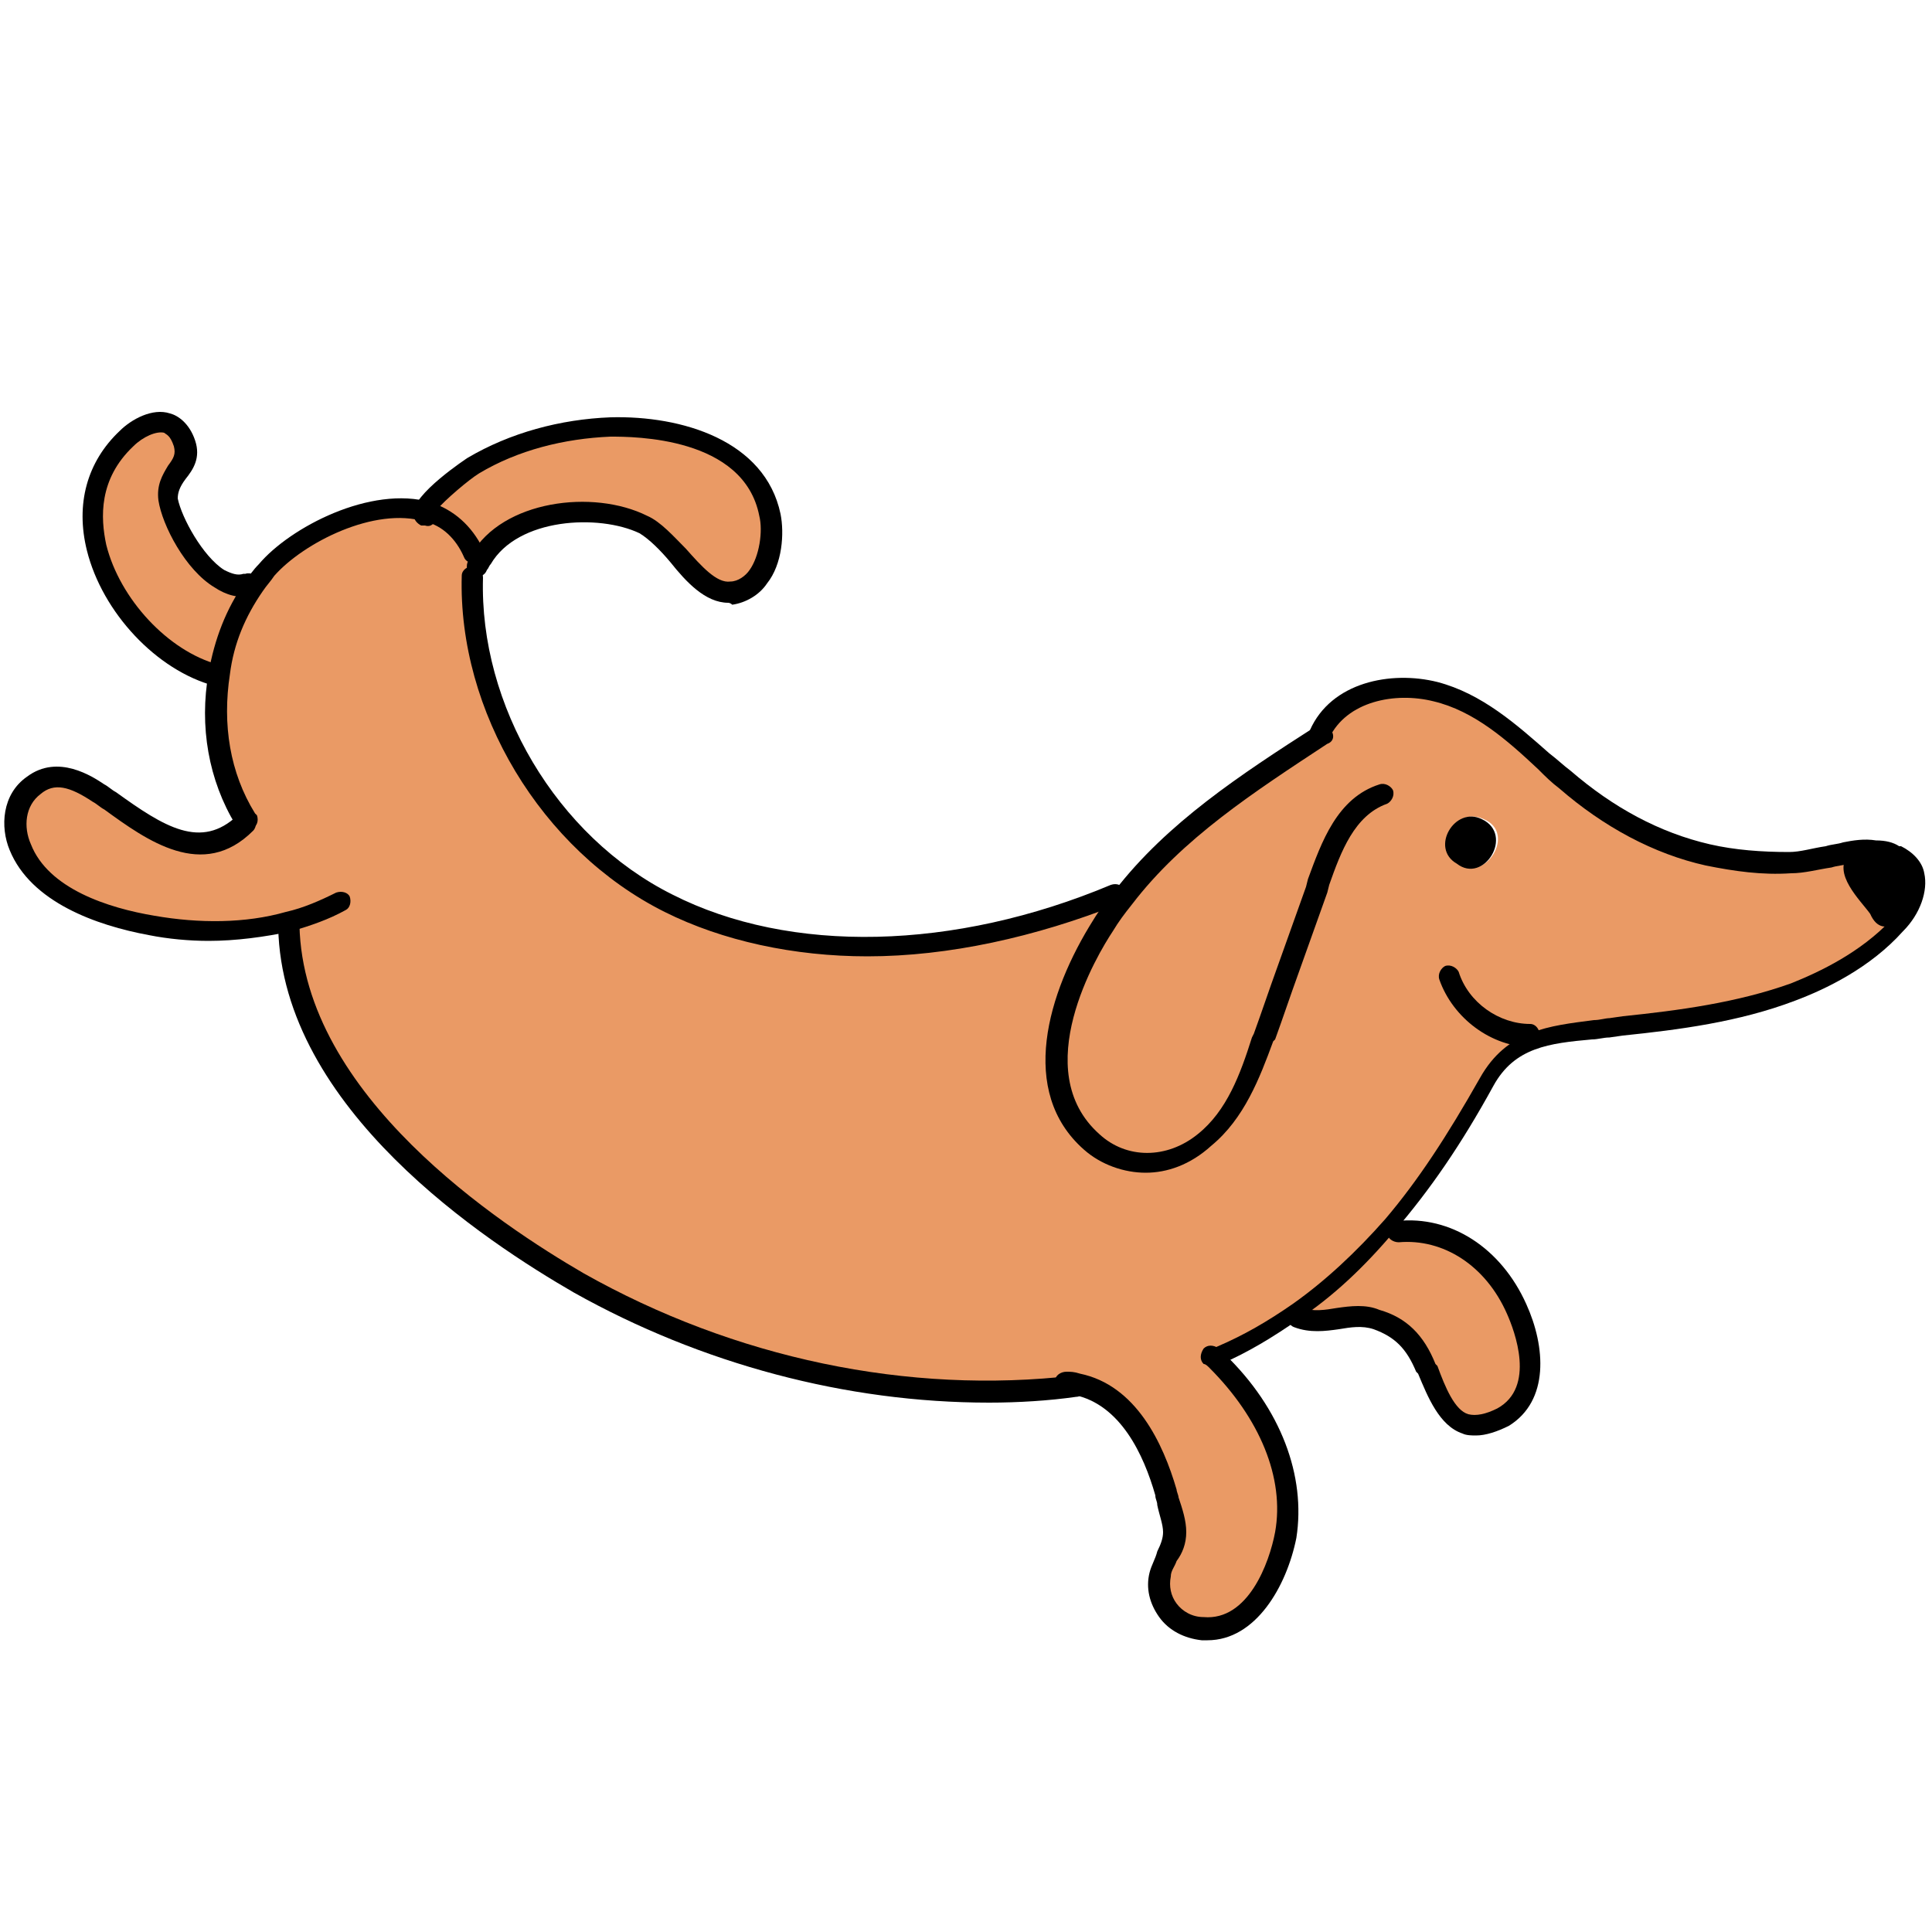 <?xml version="1.0" encoding="utf-8"?>
<!-- Generator: Adobe Illustrator 21.1.0, SVG Export Plug-In . SVG Version: 6.00 Build 0)  -->
<svg version="1.1" id="Layer_1" xmlns="http://www.w3.org/2000/svg" xmlns:xlink="http://www.w3.org/1999/xlink" x="0px" y="0px"
	 viewBox="0 0 100 100" style="enable-background:new 0 0 100 100;" xml:space="preserve">
<style type="text/css">
	.st0{fill:#EA9A65;}
</style>
<g>
	<path d="M98.2,44.3c0.6,0.5,1,1.2,0.8,2c-0.2,0.9-1.7,2.7-2.4,1c-0.5-0.8-2-2.1-1.1-3.1c0.5-0.1,1.1-0.2,1.6-0.1
		C97.6,44.1,98,44.2,98.2,44.3L98.2,44.3z"/>
</g>
<g>
	<path class="st0" d="M55.8,71.6l0,0.1c-8.9,1-18-1-25.8-5.4c-6.4-3.7-14.8-10.3-15-18.5l-0.1-0.3c-2.3,0.6-4.7,0.7-7.1,0.2
		C5.3,47.4,2,46.3,1,43.8c-0.4-1.1-0.3-2.5,0.7-3.2c1.1-0.8,2.3-0.3,3.4,0.4c2.2,1.5,5,4,7.5,1.5l0.1,0c-1.4-2.2-1.8-5-1.4-7.6
		c0.3-1.6,0.9-3.2,1.8-4.5c0.2-0.3,0.4-0.6,0.7-0.9c1.7-1.9,5.6-3.9,8.3-3c1,0.3,1.8,1,2.4,2.1l0.4,0.3c-0.1,0.1-0.1,0.2-0.2,0.4
		l-0.2,0.5c-0.2,6.9,4,13.8,10.1,16.9c7.1,3.6,16,2.5,23.2-0.5l0.3,0.2c2.7-3.5,6.6-6,10.3-8.4l0.1,0c1-2.2,3.8-2.8,6-2.2
		c2.7,0.7,4.6,2.8,6.7,4.6c2.2,1.9,4.6,3.3,7.4,3.9c1.4,0.3,2.8,0.4,4.2,0.4c0.9,0,1.9-0.3,2.9-0.5c-0.9,1,0.6,2.4,1.1,3.1
		c0.7,1.6,2.2-0.1,2.4-1c0.2-0.8-0.2-1.6-0.8-2c1.5,0.6,1.1,2.4,0,3.6c-1.4,1.6-3.4,2.7-5.4,3.5c-3,1.2-6.3,1.5-9.5,1.8
		c-2.6,0.3-4.9,0.3-6.4,2.8c-1.5,2.6-3.1,5.1-5,7.4c-1.4,1.7-3,3.2-4.9,4.5c-1.2,0.9-2.5,1.6-4,2.3l-0.2,0.2c2.3,2.3,4.1,5.6,3.5,9
		c-0.3,2.1-1.7,5.1-4.3,4.9c-1.5-0.1-2.5-1.4-2.2-2.8c0.2-0.8,0.8-1.3,0.8-2.2c0-0.7-0.3-1.4-0.5-2.1C59.7,74.9,58.4,72.2,55.8,71.6
		z M75.5,44.7c1.4,1,3-1.6,1.3-2.3C75.3,41.7,74,43.9,75.5,44.7z"/>
</g>
<g>
	<path d="M97.7,44c0.2,0.1,0.4,0.2,0.6,0.3c-0.3-0.1-0.6-0.2-1.1-0.2c-0.5,0-1.1,0-1.6,0.1c0,0,0,0,0,0C96.1,43.7,97.1,43.7,97.7,44
		z"/>
</g>
<g>
	<path class="st0" d="M78.5,67.7c0.8,1.8,1.3,4.4-0.7,5.6c-2.5,1.4-3.3-0.7-4-2.6c-0.5-1.2-1.2-2.1-2.5-2.5
		c-1.3-0.4-2.7,0.3-4.1-0.1l-0.1-0.2c1.8-1.3,3.4-2.8,4.9-4.5l0.4,0.3C75.2,63.4,77.5,65.3,78.5,67.7z"/>
</g>
<g>
	<path d="M76.7,42.4c1.7,0.8,0.1,3.4-1.3,2.3C74,43.9,75.3,41.7,76.7,42.4z"/>
</g>
<g>
	<path class="st0" d="M22.1,26.5c-0.6-0.3,2.4-2.5,2.5-2.5c2.1-1.3,4.6-1.9,7.1-2c3.2-0.1,7.5,0.9,8.2,4.6c0.3,1.4-0.2,3.8-2,4
		c-1.7,0.2-3.1-2.7-4.6-3.5c-2.5-1.2-6.9-0.8-8.4,1.8l-0.4-0.3C23.9,27.5,23,26.9,22.1,26.5L22.1,26.5z"/>
</g>
<g>
	<path class="st0" d="M12.8,30.3l0.2,0.1c-0.9,1.3-1.5,2.9-1.8,4.5l0,0c-4.7-1.3-8.9-8.2-4.7-12.2c0.9-0.8,2.5-1.4,3,0.2
		c0.4,1.2-1,1.8-0.8,2.9C9,27.3,11,30.8,12.8,30.3z"/>
</g>
<g>
	<path d="M44.9,49.5c-3.8,0-7.5-0.8-10.5-2.3C28,44,23.7,36.8,23.9,29.8c0-0.3,0.3-0.5,0.6-0.5c0.3,0,0.5,0.3,0.5,0.6
		c-0.2,6.6,3.8,13.4,9.8,16.4c6.1,3.1,14.6,2.9,22.7-0.5c0.3-0.1,0.6,0,0.7,0.3c0.1,0.3,0,0.6-0.3,0.7
		C53.6,48.5,49.1,49.5,44.9,49.5z"/>
</g>
<g>
	<path d="M59.3,60.7c-1.1,0-2.3-0.4-3.2-1.2c-3.4-3-1.9-8.1,0.5-11.9c0.3-0.5,0.7-1,1.1-1.5c2.7-3.5,6.5-6,10.4-8.5
		c0.3-0.2,0.6-0.1,0.8,0.2c0.2,0.3,0.1,0.6-0.2,0.7c-3.8,2.5-7.5,4.9-10.1,8.3c-0.4,0.5-0.7,0.9-1,1.4c-0.8,1.2-4.4,7.2-0.7,10.5
		c1.4,1.3,3.5,1.3,5.1,0c1.5-1.2,2.2-3.1,2.8-5l0.1-0.2c0.4-1.1,0.8-2.3,1.2-3.4c0.5-1.4,1-2.8,1.5-4.2l0.1-0.4
		c0.7-1.9,1.5-4.2,3.7-4.9c0.3-0.1,0.6,0.1,0.7,0.3c0.1,0.3-0.1,0.6-0.3,0.7c-1.7,0.6-2.4,2.5-3,4.2l-0.1,0.4
		c-0.5,1.4-1,2.8-1.5,4.2c-0.4,1.1-0.8,2.3-1.2,3.4l-0.1,0.1c-0.7,1.9-1.5,4-3.2,5.4C61.6,60.3,60.4,60.7,59.3,60.7z"/>
</g>
<g>
	<path d="M63.2,70.7c-0.2,0-0.4-0.1-0.5-0.3c-0.1-0.3,0-0.6,0.3-0.7c1.4-0.6,2.6-1.3,3.9-2.2c1.7-1.2,3.3-2.7,4.8-4.4
		c1.7-2,3.2-4.3,4.9-7.3c1.4-2.5,3.6-2.7,5.9-3c0.3,0,0.6-0.1,0.8-0.1l0.7-0.1c2.9-0.3,5.9-0.7,8.7-1.7c1.5-0.6,3.6-1.6,5.2-3.3
		c0.6-0.7,0.9-1.5,0.8-2.1c-0.1-0.3-0.3-0.5-0.6-0.7c0,0,0,0-0.1,0c-0.2-0.1-0.5-0.1-0.8-0.2c-0.5,0-1.1,0.1-1.5,0.1
		c-0.3,0.1-0.6,0.1-0.9,0.2c-0.7,0.1-1.4,0.3-2.1,0.3c-1.5,0.1-2.9-0.1-4.4-0.4c-2.7-0.6-5.3-2-7.6-4c-0.4-0.3-0.7-0.6-1.1-1
		c-1.6-1.5-3.3-3-5.4-3.5c-2-0.5-4.5,0-5.4,1.9c-0.1,0.3-0.4,0.4-0.7,0.3c-0.3-0.1-0.4-0.4-0.3-0.7c1.1-2.5,4.2-3.1,6.6-2.5
		c2.3,0.6,4.1,2.2,5.8,3.7c0.4,0.3,0.7,0.6,1.1,0.9c2.2,1.9,4.6,3.2,7.2,3.8c1.3,0.3,2.7,0.4,4.1,0.4c0.6,0,1.2-0.2,1.9-0.3
		c0.3-0.1,0.6-0.1,0.9-0.2c0.5-0.1,1.1-0.2,1.7-0.1c0.5,0,0.9,0.1,1.2,0.3c0,0,0,0,0.1,0c0.6,0.3,1.1,0.8,1.2,1.4
		c0.2,0.9-0.2,2.1-1.1,3c-1.7,1.9-4,3-5.6,3.6c-2.9,1.1-6,1.5-8.9,1.8l-0.7,0.1c-0.3,0-0.6,0.1-0.9,0.1c-2.2,0.2-4,0.4-5.1,2.4
		c-1.7,3.1-3.3,5.4-5.1,7.5c-1.6,1.9-3.2,3.4-5,4.6c-1.3,0.9-2.6,1.7-4,2.3C63.3,70.7,63.3,70.7,63.2,70.7z"/>
</g>
<g>
	<path d="M51.2,72.6c-7.4,0-14.9-2-21.5-5.7c-4.5-2.6-15.1-9.5-15.3-18.9c0-0.3,0.2-0.5,0.5-0.6c0.3,0,0.5,0.2,0.6,0.5
		c0.2,8.8,10.4,15.5,14.7,18c7.8,4.4,16.8,6.3,25.4,5.3c0.3,0,0.6,0.2,0.6,0.5c0,0.3-0.2,0.6-0.5,0.6C54.3,72.5,52.7,72.6,51.2,72.6
		z"/>
</g>
<g>
	<path d="M10.8,48.7c-1,0-2.1-0.1-3.1-0.3C5,47.9,1.6,46.7,0.5,44c-0.5-1.2-0.4-2.9,0.9-3.8c1.6-1.2,3.4,0,4,0.4
		c0.2,0.1,0.4,0.3,0.6,0.4c2.5,1.8,4.4,3,6.3,1.2c0.2-0.2,0.6-0.2,0.8,0c0.2,0.2,0.2,0.6,0,0.8c-2.6,2.6-5.5,0.5-7.7-1.1
		c-0.2-0.1-0.4-0.3-0.6-0.4c-1.2-0.8-2-1-2.7-0.4c-0.8,0.6-0.9,1.7-0.5,2.6c0.9,2.3,4,3.3,6.4,3.7c2.3,0.4,4.7,0.4,6.8-0.2
		c0.9-0.2,1.8-0.6,2.6-1c0.3-0.1,0.6,0,0.7,0.2c0.1,0.3,0,0.6-0.2,0.7c-0.9,0.5-1.8,0.8-2.8,1.1C13.7,48.5,12.2,48.7,10.8,48.7z"/>
</g>
<g>
	<path d="M12.7,43.1c-0.2,0-0.4-0.1-0.5-0.3c0,0,0-0.1,0-0.1c-1.4-2.3-1.9-5.1-1.4-7.9c0.3-1.7,0.9-3.3,1.9-4.7
		c0.2-0.3,0.4-0.6,0.7-0.9c1.6-1.9,5.8-4.1,8.9-3.2c1.2,0.4,2.1,1.2,2.7,2.4c0.1,0.3,0,0.6-0.3,0.7c-0.3,0.1-0.6,0-0.7-0.3
		c-0.4-0.9-1.1-1.6-2-1.8c-2.6-0.8-6.3,1.1-7.8,2.8c-0.2,0.3-0.4,0.5-0.6,0.8c-0.9,1.3-1.5,2.7-1.7,4.3c-0.4,2.6,0,5.1,1.3,7.2
		l0.1,0.1c0.1,0.3,0,0.6-0.3,0.7C12.8,43.1,12.8,43.1,12.7,43.1z"/>
</g>
<g>
	<path d="M11.2,35.5c0,0-0.1,0-0.1,0c-3-0.8-5.8-3.8-6.6-7c-0.6-2.4,0-4.6,1.7-6.2c0.6-0.6,1.7-1.2,2.6-0.9c0.4,0.1,1,0.5,1.3,1.4
		c0.3,0.9-0.1,1.5-0.5,2c-0.3,0.4-0.4,0.7-0.4,1c0.2,1,1.3,3,2.4,3.7c0.4,0.2,0.7,0.3,1,0.2c0,0,0.1,0,0.1,0
		c0.3-0.1,0.6,0.1,0.7,0.3c0.1,0.3-0.1,0.6-0.3,0.7L13,30.2l0.1,0.5c-0.1,0-0.1,0-0.2,0.1c-0.5,0.2-1.2,0-1.8-0.4
		c-1.5-0.9-2.7-3.2-2.9-4.5c-0.1-0.8,0.2-1.3,0.5-1.8C9,23.7,9.1,23.5,9,23.1c-0.2-0.6-0.4-0.6-0.5-0.7c-0.4-0.1-1.1,0.2-1.6,0.7
		c-1.8,1.7-1.7,3.7-1.4,5.1c0.7,2.8,3.2,5.5,5.8,6.2c0.3,0.1,0.5,0.4,0.4,0.7C11.7,35.3,11.5,35.5,11.2,35.5z"/>
</g>
<g>
	<path d="M37.7,31.2c-1.2,0-2.2-1.1-3-2.1c-0.5-0.6-1.1-1.2-1.6-1.5c-2.1-1-6.3-0.8-7.7,1.6c-0.1,0.1-0.1,0.2-0.2,0.3
		c-0.1,0.3-0.4,0.4-0.7,0.3c-0.3-0.1-0.4-0.4-0.3-0.7c0.1-0.1,0.1-0.3,0.2-0.4c1.6-2.8,6.3-3.4,9.1-2c0.7,0.3,1.4,1.1,2,1.7
		c0.8,0.9,1.6,1.8,2.3,1.7c0.4,0,0.8-0.3,1-0.6c0.5-0.7,0.7-2,0.5-2.8c-0.8-4.1-6.5-4.1-7.7-4.1c-2.4,0.1-4.8,0.7-6.8,1.9
		c-0.5,0.3-1.8,1.4-2.2,1.9c0.1,0.1,0.1,0.2,0,0.4c-0.1,0.3-0.3,0.5-0.6,0.4c0,0-0.1,0-0.1,0c0,0,0,0-0.1,0
		c-0.2-0.1-0.4-0.3-0.4-0.6c-0.1-1,2.8-2.9,2.8-2.9c2.2-1.3,4.8-2,7.4-2.1c3.7-0.1,8,1.2,8.8,5c0.2,1,0.1,2.6-0.7,3.6
		c-0.4,0.6-1.1,1-1.8,1.1C37.8,31.2,37.7,31.2,37.7,31.2z"/>
</g>
<g>
	<path d="M62.5,84.9c-0.1,0-0.2,0-0.3,0c-0.9-0.1-1.7-0.5-2.2-1.2c-0.5-0.7-0.7-1.5-0.5-2.3c0.1-0.4,0.3-0.7,0.4-1.1
		c0.2-0.4,0.3-0.7,0.3-1c0-0.4-0.2-0.9-0.3-1.4c0-0.2-0.1-0.3-0.1-0.5c-0.6-2.1-1.8-4.7-4.2-5.2c-0.2,0-0.3-0.1-0.5-0.1
		c-0.3,0-0.5-0.3-0.5-0.6c0-0.3,0.3-0.5,0.6-0.5c0.2,0,0.4,0,0.7,0.1c2.9,0.6,4.3,3.6,5,6c0,0.1,0.1,0.3,0.1,0.4
		c0.2,0.6,0.4,1.2,0.4,1.8c0,0.6-0.2,1.1-0.5,1.5c-0.1,0.3-0.3,0.5-0.3,0.8c-0.1,0.5,0,1,0.3,1.4c0.3,0.4,0.8,0.7,1.4,0.7
		c2.3,0.2,3.4-2.8,3.7-4.4c0.5-2.8-0.8-5.9-3.4-8.5c-0.1-0.1-0.2-0.2-0.3-0.2c-0.2-0.2-0.2-0.5,0-0.8c0.2-0.2,0.5-0.2,0.8,0
		c0.1,0.1,0.2,0.2,0.3,0.3c2.9,2.8,4.2,6.3,3.7,9.5C66.6,82.1,65,84.9,62.5,84.9z"/>
</g>
<g>
	<path d="M76.4,74.3c-0.2,0-0.5,0-0.7-0.1c-1.2-0.4-1.8-1.9-2.3-3.1l-0.1-0.1c-0.5-1.2-1.1-1.8-2.2-2.2c-0.6-0.2-1.2-0.1-1.8,0
		c-0.7,0.1-1.5,0.2-2.3-0.1c-0.3-0.1-0.4-0.4-0.3-0.7c0.1-0.3,0.4-0.4,0.7-0.3c0.6,0.2,1.2,0.1,1.8,0c0.7-0.1,1.5-0.2,2.2,0.1
		c1.4,0.4,2.3,1.3,2.9,2.8l0.1,0.1c0.4,1.1,0.9,2.3,1.6,2.5c0.4,0.1,0.9,0,1.5-0.3c2-1.1,0.9-4,0.5-4.9c-1.1-2.5-3.3-3.9-5.6-3.7
		c-0.3,0-0.6-0.2-0.6-0.5c0-0.3,0.2-0.6,0.5-0.6c2.8-0.3,5.4,1.4,6.7,4.3c1,2.2,1.2,5-0.9,6.3C77.5,74.1,76.9,74.3,76.4,74.3z"/>
</g>
<g>
	<path d="M79.3,54.2C79.2,54.2,79.2,54.2,79.3,54.2c-2.1,0-4.1-1.5-4.8-3.5c-0.1-0.3,0.1-0.6,0.3-0.7c0.3-0.1,0.6,0.1,0.7,0.3
		c0.5,1.6,2.1,2.7,3.7,2.7c0.3,0,0.5,0.3,0.5,0.6C79.8,54,79.5,54.2,79.3,54.2z"/>
</g>
</svg>
